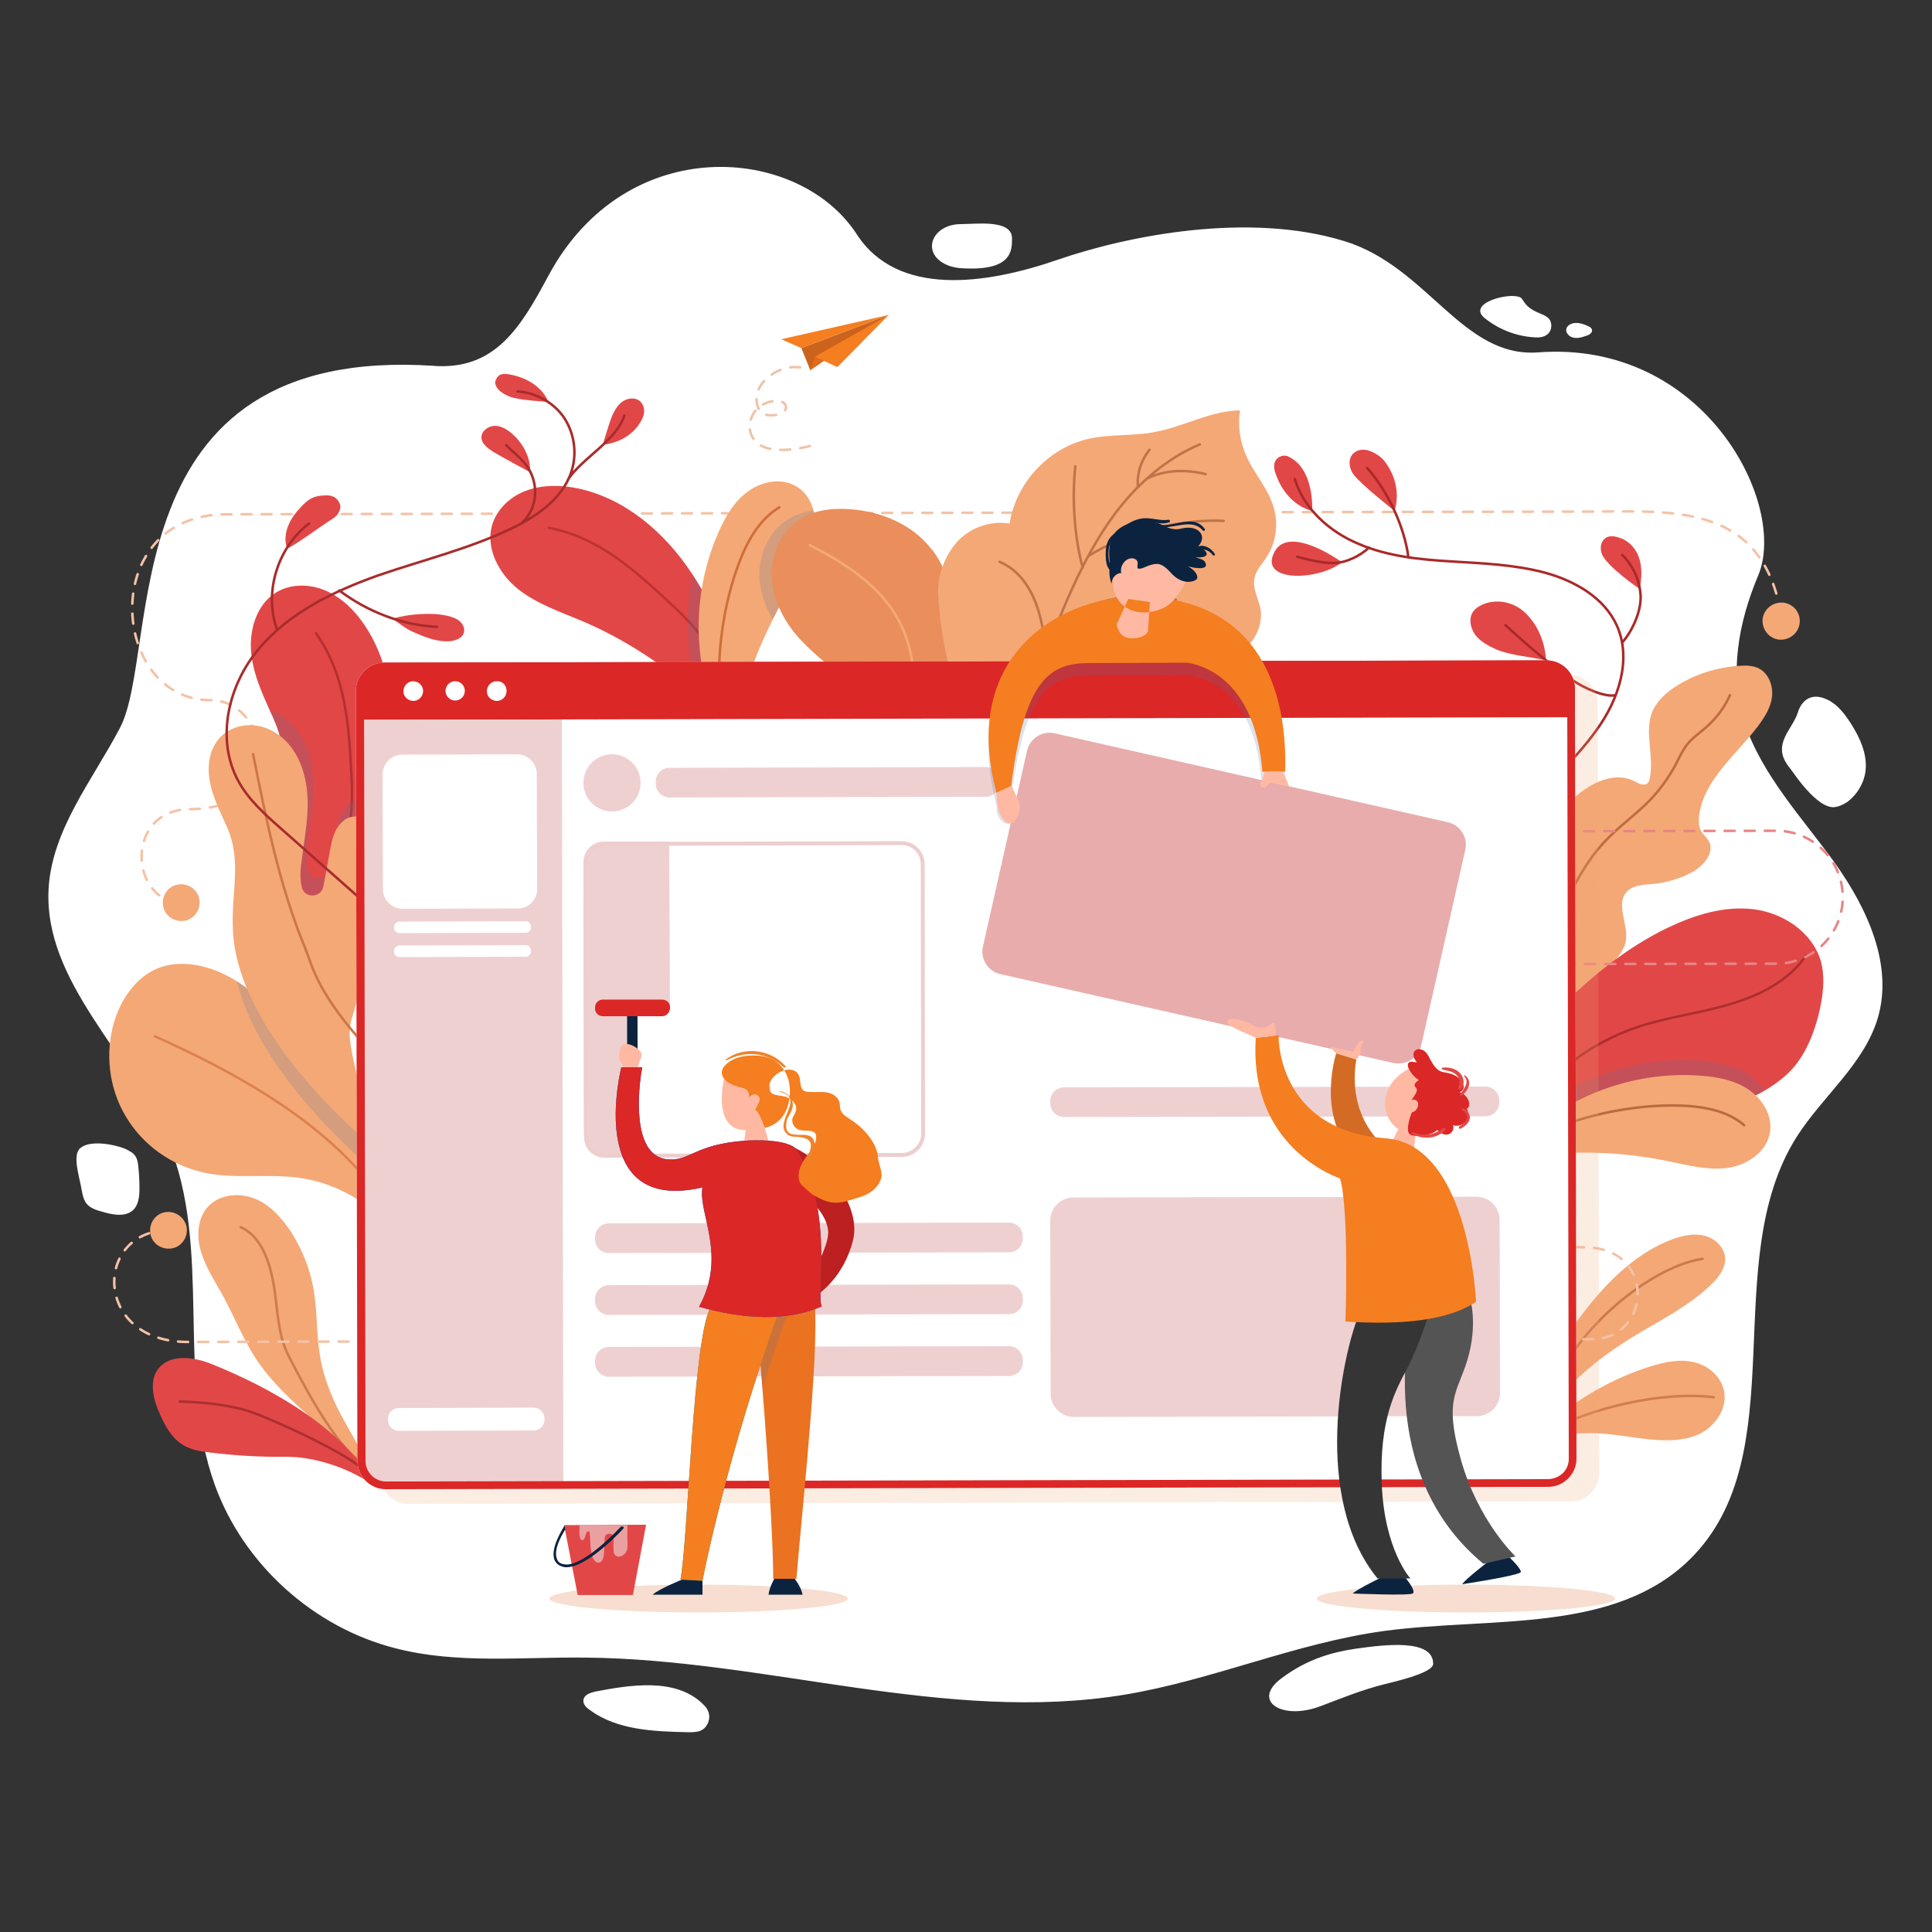 <svg xmlns="http://www.w3.org/2000/svg" width="770" height="770" fill="none"><rect width="100%" height="100%" fill="#333333" stroke="none"/><path fill="#fff" d="M173.1 145.84c24.02 1.54 34.18-14.8 45.43-35.88 30.95-57.75 99.8-52.2 122.9-16.64 16.3 25.26 51.73 20.02 80.22 10.17 28.18-9.7 76.08-19.1 114.12-7.4 33.26 10.16 46.97 46.66 77.3 44.35 66.22-4.93 99.64 60.52 87.63 89-7.85 18.64-11.7 39.43-5.4 58.68 7.1 21.1 23.1 37.9 36.05 55.9 12.93 18.18 23.4 40.82 16.94 62.07-5.56 18.17-21.88 30.8-32.2 46.97-31.72 50.05-.3 126.6-42.5 168.32-30.2 29.87-79.47 22.94-121.82 28.63-35.26 4.78-68.37 19.56-103.5 25.4-70.98 11.72-142.9-14.15-214.82-14.77-25.4-.3-51.28 2.62-75.76-3.7-32.8-8.3-60.68-33.57-72.08-65.14-15.7-43.58-.77-94.1-18.63-136.9-14.5-34.8-49.75-63.3-47.6-100.87 1.4-23.4 17.4-42.97 28.34-63.76 16.63-30.96-4.93-153.1 125.36-144.46zm209.74-56.52c-6.3 0-11.4 3.85-11.4 8.78 0 4.77 5.1 8.3 11.4 8.78 20.5 1.38 20.5-6.93 20.5-11.86 0-7.7-14.18-5.7-20.5-5.7zm208.83 37.42c5.54 4.47 12.47 7.24 19.7 7.7 1.86.16 4 0 5.4-1.23 1.85-1.53 2-4.6.46-6.3-1.08-1.08-2.46-1.54-3.85-2.16-2.3-.92-4.62-2.3-6-4.47-.47-.6-.77-1.38-1.4-1.7-4-2.3-21.55 2.17-14.3 8.17zm34.96 7.7c1.84.62 3.85 0 5.54-.6 1.23-.32 2.62-1.25 2.3-2.48-.14-.6-.6-.92-1.22-1.23-2.47-1.23-5.55-2.16-7.86-.62-2.47 1.86-.62 4.33 1.23 4.94zm83.62 165.24c.3 2.78 2 5.1 3.7 7.24 3.07 4.3 6.3 8.63 10.47 12 1.7 1.4 3.85 2.63 6 2.8 2 0 4-.94 5.7-2.02 4-2.92 6.78-7.54 7.4-12.47.76-6.78-2.32-13.4-6-19.1-2.32-3.54-4.94-7.08-8.8-9.08-6.3-3.24-10.62-.46-12.3 5.23-1.7 5.1-6.8 9.55-6.17 15.4zM32.03 457.53c-3.4 2.93-.3 11.55.62 17.25.3 1.7.77 3.54 1.85 4.93 1.54 1.86 4 2.63 6.3 3.24 4.17 1.24 9.1 2.16 12.18-.6 2.3-2.17 2.6-5.56 2.6-8.8 0-2.92-.14-5.7-.45-8.6-.15-1.4-.3-2.8-1.08-4.02-.92-1.54-2.6-2.3-4.15-3.08-6-2.3-14.48-3.23-17.87-.3zM237.16 674.2c-2 .47-4.3 1.24-4.62 3.25-.3 1.7 1.08 3.08 2.46 4 10.94 8.16 25.72 8.62 39.43 8.93 1.54 0 3.23 0 4.77-.6 2.93-1.25 4.3-5.1 2.93-8.02-.46-1.08-1.23-1.85-2.16-2.77-10.93-10.5-29.1-7.4-42.8-4.8zm273.66-5.38c-12.32 9.1.15 17.1 15.7 11.1 8.48-3.24 16.48-6.48 25.1-8.63 2.78-.78 19.57-4.33 19.57-8.18 0-10-18.96-7.7-30.97-6-9.4 1.38-19.25 4.16-29.4 11.7z"/><path fill="#F7DED0" d="M278.43 642.64c32.83 0 59.45-2.48 59.45-5.54s-26.62-5.55-59.45-5.55-59.44 2.5-59.44 5.55c0 3.06 26.6 5.54 59.43 5.54zM584.28 642.64c32.83 0 59.44-2.48 59.44-5.54s-26.6-5.55-59.44-5.55c-32.83 0-59.45 2.5-59.45 5.55 0 3.06 26.62 5.54 59.45 5.54z"/><path stroke="#F4C2A6" d="M709.94 245.63c-.15-1.08-.3-2-.62-3.08" stroke-linecap="round" stroke-linejoin="round"/><path stroke="#F4C2A6" d="M707.94 236.54c-10.63-36.2-44.5-32.64-75-32.64-32.96 0-542.85 1.07-542.85 1.07-51.3.16-46.36 74.08-6.17 74.08 23.1 0 31.88 43.27-8 43.43-23.88 0-24.65 30.33-8.63 36.5" stroke-linecap="round" stroke-linejoin="round" stroke-dasharray="3.99 3.99"/><path stroke="#F4C2A6" d="M70.22 359.74c.93.16 2 .3 3.08.3" stroke-linecap="round" stroke-linejoin="round"/><path fill="#F4A876" d="M79.46 358.5c.62 4.02-2 7.87-6 8.48-4 .62-7.86-2-8.47-6-.63-4 2-7.86 6-8.47 4-.6 7.85 2 8.46 6zM717.18 248.86c-.77 4-4.62 6.63-8.63 6-4-.76-6.62-4.6-6-8.6.77-4.02 4.62-6.64 8.62-6.02 4.16.77 6.78 4.62 6 8.62z"/><path fill="#E24747" d="M154.62 304.6c-1.08 6.02-2.62 11.87-4.47 17.57-4 12.47-9.7 24.48-15.4 36.34-2.93 6.17-15.1 20.5-21.56 23.27.76-16.17.76-34.96-1.1-51.3-1.84-15.7 3.86-27.55-2.3-42.18-.77-1.86-1.54-3.7-2.46-5.56-3.08-6.93-6.16-13.86-7.1-21.4-1.22-9.4 1.7-20.33 9.87-25.26 5.86-3.54 13.56-3.4 19.88-.6 6.3 2.76 11.4 7.84 15.24 13.54 10.94 16.17 12.78 36.8 9.4 55.6z"/><path stroke="#B53030" stroke-miterlimit="10" d="M125.97 252.4c12 17.1 13.1 36.8 14.17 57.76 1.08 20.8-4 41.88-14.32 60.06" stroke-linecap="round" stroke-linejoin="round"/><path fill="#F4A876" d="M125.5 566.4c-8.46-7.38-16.93-15.08-23.24-24.47-5.4-8.17-8.94-17.4-13.7-26.03-3.1-5.54-6.63-10.93-8.48-17.1-1.85-6.15-1.4-13.4 2.93-18 4.47-4.8 12.33-5.56 18.5-3.1 6.15 2.47 10.77 7.7 14.46 13.25 4.78 7.4 8 15.86 9.24 24.5 1.23 7.84.93 16 2.16 23.86 1.08 7.4 3.54 14.48 6.77 21.1 2.78 6.17 10 16.95 11.86 23.26-5.1 2.77-16.8-14-20.5-17.25z"/><path stroke="#CE7C4E" stroke-miterlimit="10" d="M95.94 489.1c8 3.55 11.24 13.1 12.94 21.72 1.85 9.85 1.54 20.48 6 29.26 8.47 16.78 19.56 35.88 27.72 41.58" stroke-linecap="round" stroke-linejoin="round"/><path fill="#E24747" d="M83.93 543.47c-7.08-2.78-16.32-3.85-20.94 2.15-3.7 5.08-1.86 12.32.76 18.02 2.15 4.93 4.92 9.86 9.54 12.47 3.24 1.86 6.93 2.32 10.48 2.8 10 1.22 20.17 1.83 30.33 1.68 11.72 0 26.04 4.77 35.74 12.17-12.16-23.26-42.35-39.9-65.9-49.28z"/><path stroke="#AD2F2F" stroke-miterlimit="10" d="M71.6 558.56c8.94.3 17.87 1.08 26.5 3.54 8.78 2.62 42.5 18.02 47.74 24.64" stroke-linecap="round" stroke-linejoin="round"/><path fill="#F4A876" d="M160.47 495.88c-9.1-14.32-24.8-24.33-41.58-26.5-12.5-1.68-25.27.63-37.43-2-12.94-2.76-24.5-10.92-31.27-22.32-6.77-11.24-8.47-25.4-4.62-38.04 2.93-9.55 9.4-18.63 18.95-21.7 5.23-1.7 10.93-1.4 16.17-.17 4.92 1.24 9.4 3.24 13.55 5.86 9.55 6 17.25 15.4 23.1 25.26 5.23 9.1 18.32 23.1 27.26 32.2 5.24 5.38 8.94 8.92 8.94 8.92 6.16 7.7 3.4 29.4 6.93 38.5z"/><path stroke="#DD814E" stroke-miterlimit="10" d="M61.75 413.03c29.88 13.4 62.37 31.1 83.47 56.05" stroke-linecap="round" stroke-linejoin="round"/><path fill="#5275A0" d="M148.15 465.7s-44.5-36.04-53.75-74.7c9.55 6 17.25 15.4 23.1 25.26 5.24 9.1 18.33 23.1 27.26 32.2.92 4.92 2.16 10.46 3.4 17.24zM150.15 322.32c-4 12.48-9.7 24.5-15.4 36.35-2.93 6.16-15.1 20.48-21.56 23.25.76-16.17.76-34.96-1.1-51.28-1.84-15.7 3.86-27.57-2.3-42.2-.77-1.85-1.54-3.7-2.46-5.54.6.15 1.08.46 1.7.6 10.16 4.33 14.78 15.1 15.7 25.42.77 8.63-.77 17.25-2 25.72-.46 4-.93 8-.16 11.86v.15c1.08 4.62 7.86 4.32 8.63-.3l2.78-14.33c.77-4.3 1.7-8.77 5.24-11.7 1.38-1.23 3.23-2 4.92-1.85 3.08 0 4.78 1.7 6 3.85z" opacity=".2"/><path fill="#F4A876" d="M148.15 456.6c-7.1-36.64-10.78-42.34-7.7-51.43 4-11.7 1.7-23.56 5.4-35.26 3.68-11.85 6.3-24.48 3.22-36.5-.92-3.84-2.92-7.84-7.4-8-1.84 0-3.53.62-4.92 1.85-3.54 2.93-4.46 7.55-5.23 11.7l-2.62 14.33c-.93 4.62-7.55 4.92-8.63.3v-.15c-.92-3.85-.46-7.85.16-11.86 1.08-8.62 2.77-17.1 2-25.72-.92-10.47-5.54-21.1-15.7-25.4-3.55-1.55-7.7-1.85-11.4-.93-10.63 2.77-13.4 13.1-11.7 21.87 1.07 6.15 4 11.85 6.6 17.7 6.48 14 1.7 26.8 2.63 42.2 2.3 42.5 55.3 85.3 55.3 85.3z"/><path stroke="#CC7748" stroke-miterlimit="10" d="M100.87 300.6c5.24 26.03 10.47 52.37 20.64 77 2.93 7.25 4.47 16.64 21.57 36.35" stroke-linecap="round" stroke-linejoin="round"/><path fill="#E24747" d="M304.6 307.23c-5.38-6.16-10.46-12.47-15.7-18.48-3.38-3.85-6.93-7.7-10.78-11.4-1.84-1.84-3.85-3.54-5.85-5.23-12.16-10-25.87-18.48-40.35-24.64-8.77-3.7-18-6.78-25.56-12.78-7.4-6-12.78-15.87-10.32-25.1 1.85-6.63 7.4-11.86 14.02-14.17 6.46-2.3 13.7-2.16 20.32-.77 18.8 4 34.5 17.55 45.13 33.57.16.3.47.6.62.92 7.86 12 13.25 25.26 18.02 38.66 1.54 4.32 2.93 8.78 4.47 13.1 2.16 6.46 8.78 19.86 6 26.33z"/><path stroke="#BF3232" stroke-miterlimit="10" d="M218.68 210.36c20.48 3.85 34.96 17.56 50.2 31.73 15.25 14.16 26.18 32.94 31.42 53.12" stroke-linecap="round" stroke-linejoin="round"/><path fill="#5275A0" d="M288.9 288.75c-.15 2.16-.15 4.3.3 6.47-5.07-1.23-8.6-9.1-11.08-17.87-2.3-8.47-3.38-17.55-3.85-21.7-.6-8.94-.15-17.87 1.7-26.65 7.85 12 13.24 25.25 18.02 38.65-1.7 4.93-3.1 9.7-4.17 14.8-.3 2.14-.77 4.14-.93 6.3z" opacity=".2"/><path fill="#F4A876" d="M324.48 214.83c-1.7 7.7-6.3 14.32-10.47 21.1-2.15 3.54-4.15 7.24-6 10.93-6 11.86-10.63 24.33-13.7 37.27-.93 4.3-1.55 8.32-.78 12.63-10.16-2.3-14.16-30.96-14.78-39.58-1.23-15.4 1.4-31.1 7.7-45.28 2.77-6.16 6.3-12.32 11.86-16.17 5.54-4 13.24-5.4 19.1-1.84 3.54 2 5.7 5.53 6.77 9.38 1.08 3.7 1.23 7.7.3 11.55z"/><path stroke="#CE6F3A" stroke-miterlimit="10" d="M289.67 288.3c-6.3-15.72-2.46-49.14 7.55-70.24 3.08-6.3 7.4-12.32 13.4-15.86" stroke-linecap="round" stroke-linejoin="round"/><path fill="#5275A0" d="M324.48 214.83c-1.7 7.7-6.32 14.32-10.47 21.1-2.15 3.54-4.15 7.24-6 10.93-2.77-4.62-4.62-9.85-5.24-15.1-.92-8.92 2.62-18.47 9.86-23.86 3.4-2.46 7.4-3.85 11.55-4.47 1.08 3.55 1.23 7.55.3 11.4z" opacity=".2"/><path fill="#EA8E5C" d="M382.84 281.67c-.46 2.92-1.38 5.7-2.6 8.47-4.48 9.7-13.88 18-28.04 24.8 0 0-.77-15.4-.93-19.4-.6-17.57-19.7-27.27-31.88-40.2-6.16-6.48-10.78-14.8-11.7-23.72-.93-8.94 2.6-18.48 9.85-23.87 6.16-4.47 14-5.4 21.56-4.78 12.17.93 24.34 6 31.88 15.56.3.3.62.77.93 1.07 4.63 6.32 6.94 14.02 8.8 21.56 2.9 13.25 4.3 27.1 2.14 40.5z"/><path stroke="#F4A876" stroke-miterlimit="10" d="M322.78 217.3c13.25 6.77 26.5 15.1 34.2 27.87 10.77 17.7 8.3 40.8.15 59.9" stroke-linecap="round" stroke-linejoin="round"/><path fill="#F4A876" d="M603.83 395c8.47-13.85 4.16-31.7 7.1-47.58 2.3-12.32 9.07-23.56 18.78-31.4 6.17-4.94 14.8-8.33 21.72-4.63 1.54.76 3.23 1.84 4.77 1.07.92-.47 1.23-1.54 1.38-2.62 1.7-8.63-2.3-18.02.92-26.18 1.85-4.3 5.55-7.7 9.55-10.17 7.7-4.92 16.63-7.7 25.87-8.16 2.47-.15 4.93 0 7.1 1.08 3.84 2 5.7 6.78 5.22 11.24-.46 4.3-2.92 8.16-5.54 11.7-8.78 11.56-21.87 21.57-23.56 36.04-.16 1.85-.16 3.7.6 5.4.78 1.53 2.32 2.76 3.25 4.3 2.76 4.93-2.48 10.63-7.7 13.1-4.63 2.3-9.87 3.7-14.95 4.15-3.54.3-7.55.46-10 3.08-4.48 4.93.6 12.63-.32 19.25-.6 4.16-3.54 7.4-6.47 10.17-5.54 5.23-11.55 10-18 14.16-5.25 3.4-10.8 6.33-15.4 10.5-4.63 4.14-8.33 9.7-8.64 15.85"/><path stroke="#BF6D40" stroke-miterlimit="10" d="M614.92 381.6c1.4-6.76 4.47-12.92 7.55-19.08 4.77-9.55 9.7-19.25 17.1-27.1 5.54-6 12.3-10.63 18-16.5 4-4.14 7.4-8.92 10.17-14 1.4-2.77 2.78-5.7 4.62-8.16 2.3-2.93 5.55-4.93 8.32-7.55 3.7-3.38 6.78-7.53 8.78-12.15" stroke-linecap="round" stroke-linejoin="round"/><path fill="#E24747" d="M724.72 404.7c-1.84 7.25-4.77 14.5-9.54 20.34-3.4 4-7.55 7.08-12.02 9.7-2.3 1.4-4.77 2.47-7.23 3.54-9.7 4-20.02 6.32-30.5 6.78-15.24.62-30.8-2.77-45.43 1.54-6.77 2-12.93 5.54-17.86 10.47-3.23 2.93-5.85 6.47-8 10.17l2-12.63c3.7-13.54 7.4-27.4 14.93-39.26 4.78-7.7 11.1-14.48 17.87-20.64 10.78-9.85 22.63-18.63 35.72-24.95 10.63-5.08 22.33-8.77 34.04-7.4 11.7 1.4 23.1 8.8 26.8 20.03 2.15 7.1 1.07 14.94-.78 22.33z"/><path stroke="#AF2E2E" stroke-miterlimit="10" d="M605.84 444.9c11.24-16.47 27.87-29.25 46.8-35.57 11.87-4 24.34-5.4 36.2-8.93 12-3.4 23.87-9.24 30.96-19.56" stroke-linecap="round" stroke-linejoin="round"/><path fill="#F4A876" d="M613.23 566.1c.6-16.94 9.4-32.64 20.17-45.9 8.93-11.08 19.56-21.1 32.8-26.17 4.16-1.54 8.78-2.62 13.1-1.54 4.3 1.07 8.16 4.77 8.3 9.23 0 3.7-2.45 7.1-5.07 9.7-8.78 8.78-20.02 14.33-30.5 20.64-18.17 10.93-35.4 25.56-42.65 45.58"/><path stroke="#CC7A4C" stroke-miterlimit="10" d="M619.85 551.32c11.1-24.8 39.73-46.82 58.67-49.6" stroke-linecap="round" stroke-linejoin="round"/><path fill="#F4A876" d="M606.3 579.66c-.16-2.78 9.08-10.32 11.24-12.17 11.55-10.48 25.4-18.18 39.9-22.8 5.84-1.85 12.15-3.24 18-1.7 5.86 1.4 11.25 6.32 11.86 12.63.62 6.16-3.54 12.17-8.78 15.25-5.23 2.92-11.4 3.4-17.4 3.08-9.08-.46-18.02-2.77-27.1-2.77-9.1 0-22.02.9-27.72 8.46z"/><path stroke="#D17D4E" stroke-miterlimit="10" d="M615.7 571.03c18.63-10.16 46.8-16.63 67.3-14.17" stroke-linecap="round" stroke-linejoin="round"/><path fill="#F4A876" d="M447.37 280.9c13.86-4.93 28.34-8.94 41.12-16.48 3.84-2.3 7.53-4.93 10.15-8.47 2.77-3.54 4.3-8 3.85-12.48-.6-4.46-3.54-8.77-2.46-13.24.6-2.93 2.77-5.24 4.46-7.7 4-5.85 5.24-13.55 3.08-20.48-2.15-7.4-7.7-13.25-10.78-20.18-2.6-5.7-3.54-12.16-2.6-18.32-11.72.15-22.34 6.47-33.9 8.62-8.77 1.7-17.86.77-26.64 2.77-15.86 3.7-28.8 17.56-31.26 33.73-7.4-1.23-15.24 1.4-20.48 6.78-5.4 5.85-8.47 14-8 22.02 3.53 57.6 36.64 87.78 36.64 87.78s31.42-42.5 36.8-44.35z"/><path stroke="#C17348" stroke-miterlimit="10" d="M416.1 280.43c-1.38-14.16 3.55-28.33 9.25-41.42 5.54-12.77 12-25.25 20.48-36.18 8.62-10.94 19.56-20.33 32.34-25.72M428.58 185.88c-1.38 12.63-.46 27.87 2.93 40.35M433.82 221.6c14.47-9.23 36.8-14.93 53.9-14M398.4 223.92c17.4 7.4 18.17 32.95 18.63 40.2M421.8 247.94c13.4-9.55 32.65-12.47 46.82-8.93M458.15 179.26c-4 4.92-5.08 10.78-4.62 14.93M457.38 190.65c6.16-3.08 14.32-3.85 23.1-1.7" stroke-linecap="round" stroke-linejoin="round"/><path fill="#E24747" d="M114.42 218.53c1.7-.16 12.78-8.32 17.1-11.1 1.23-.76 2.46-1.53 3.23-2.76.77-1.24 1.23-2.78.62-4-.77-1.7-2-3.24-5.24-3.24-5.54 0-7.55 1.85-10.16 4.62-8.94 9.08-5.55 16.48-5.55 16.48zM164.47 251.8c4.93 2.15 10 4.3 15.4 3.7 2-.32 4.3-1.25 4.93-3.1.62-1.7-.15-3.54-1.54-4.77-1.38-1.23-3.08-1.7-4.77-2.15-6.48-1.54-15.57-.77-22.03 1.07 0 0 5.08 4 8 5.24zM196.5 180.03c-2.15-1.4-4.62-3.24-4.62-5.7 0-2.62 2.62-4.47 5.24-4.62 2.62 0 4.93 1.4 6.93 3.1 8.16 7.23 7.24 15.4 7.24 15.4s-12.33-6.63-14.8-8.17zM202.97 158c-1.85-.77-3.85-1.84-4.93-3.54-.6-.92-.92-2-.46-2.92.62-1.54 1.54-3.08 5.55-2.3 12.62 2.3 15.4 10.92 15.4 10.92s-12.17-.62-15.56-2.16zM240.24 177.25c5.08-.46 10.32-2.92 13.55-6.93 1.22-1.54 2.3-3.23 2.76-5.08.47-1.85 0-4-1.54-5.4-1.84-1.53-4.62-1.22-6.62 0-2 1.24-3.23 3.4-4.3 5.56-1.24 2.92-3.86 11.85-3.86 11.85z"/><path stroke="#A82C2C" stroke-miterlimit="10" d="M149.23 363.13c-12.32-10.93-24.64-21.7-36.96-32.65-6.63-5.85-13.25-11.7-17.4-19.4-8.94-16.63-3.86-38.2 8.3-52.5 12.18-14.5 29.9-22.96 47.6-29.27 17.86-6.15 36.34-10.62 53.28-18.78 10.63-5.08 21.4-12.78 24.18-24.33 1.7-6.94.3-14.5-3.85-20.34-4.16-5.7-11.1-9.4-18.17-9.86M248.86 165.55c-3.38 10.32-16.47 16.63-22.48 25.56M201.74 177.4c2.62 2.78 5.7 4.94 8 8.02 4.78 6.3 5.24 16.63-1.84 23.1M135.2 235.3c10.95 8.33 25.27 14.03 38.98 14.5M110.27 250.56c-5.1-14.8.46-32.5 12.93-41.9" stroke-linecap="round" stroke-linejoin="round"/><path fill="#E24747" d="M508.2 188.2c-.62-1.86-.62-4.02.77-5.4 1.08-1.08 2.93-1.54 4.3-.93 10.8 4.78 9.7 21.72 9.7 21.72s-10.3-1.7-14.77-15.4zM508.05 219.76c-6.93 12.63 17.86 11.7 26.8 4.3 0 0-20.8-15.08-26.8-4.3zM539.46 189.1c-1.7-2.3-2.3-5.7-.46-8 1.4-1.7 3.7-2.15 5.85-1.7 2.16.47 5.24 2.32 6.63 4 8.16 10.18 4.3 20.2 4.3 20.2s-13.54-10.64-16.32-14.5zM638.33 220.53c-.62-2-.46-4.3 1.08-5.7.93-.92 2.32-1.23 3.7-1.08 1.24.16 2.47.62 3.7 1.08 2.46 1.23 4.47 3.23 5.7 5.7 3.08 6.3.92 14.17.92 14.17s-13.55-9.24-15.1-14.17zM607.22 243.63c-4.46-3.85-11.1-5.08-16.48-2.62-1.38.63-2.6 1.4-3.54 2.63-2 2.77-1.23 6.62.77 9.4 2 2.6 5.08 4.3 8.16 5.7 5.55 2.45 14.17 3.07 20.02 4.46 0 0 0-11.72-8.93-19.57z"/><path stroke="#AA2929" stroke-miterlimit="10" d="M516.05 190.96c3.7 12 14.02 21.1 25.57 25.87 11.55 4.93 24.18 6.16 36.8 6.93 12.48.77 25.1 1.23 37.27 4.47 11.85 3.23 23.55 9.85 28.64 20.94 6.16 13.55.77 29.72-8 41.74-8.63 12.17-20.34 21.87-28.66 34.2-3.84 5.7-7.08 12.3-6.3 19.1 1.07 9.08 8.62 15.7 15.7 21.4M544.85 186.5c8.32 9.23 14.94 23.56 16.48 35.72M516.98 221.9c4.77 1.25 9.55 2.48 14.48 2.48 4.92 0 10.62-2.77 14.16-6.16M646.5 221.14c4.46 4.32 7.08 10.32 7.38 16.48.16 6.16-3.23 13.7-7.23 18.33M600 249.17c8.92 8.16 16.62 14.8 26.47 21.72 4.47 3.22 13.4 7.22 17.4 6.15" stroke-linecap="round" stroke-linejoin="round"/><path fill="#5275A0" d="M703 434.74c-2.3 1.4-4.76 2.47-7.23 3.54-9.7 4-20.02 6.32-30.5 6.78-15.24.62-30.8-2.77-45.42 1.54-6.78 2-12.94 5.54-17.86 10.47-.48.3-1.1.46-1.55.77-1.24-10.32 24.48-23.7 32.34-27.26 14-6.3 29.86-9.08 45.26-7.85 6.78.62 13.7 1.85 19.25 5.7 2.17 1.54 4.32 3.7 5.7 6.3z" opacity=".2"/><path fill="#F4A876" d="M677.9 428.74c6.78.46 13.7 1.84 19.26 5.7 5.54 3.84 9.55 10.62 8.16 17.4-1.54 7.7-9.55 12.78-17.25 13.7-7.7.93-15.7-1.23-23.4-2.77-17.1-3.54-34.66-4.3-52.06-2.3-4.3.45-8.46 1.38-12.15 3.53-1.24-10.32 24.48-23.7 32.34-27.26 14-6.3 29.7-9.24 45.1-8z"/><path stroke="#BA6B3F" stroke-miterlimit="10" d="M607.07 457.38c12.78-11.24 45.43-18.8 68.68-16.32 6.93.77 14.02 2.77 19.4 7.4" stroke-linecap="round" stroke-linejoin="round"/><path stroke="#E88585" stroke-miterlimit="10" d="M583.35 331.4l124.6-.3c14.62 0 26.48 11.86 26.48 26.5 0 14.62-11.86 26.48-26.5 26.48l-85.15.15" stroke-linecap="round" stroke-linejoin="round" stroke-dasharray="4 4"/><path stroke="#F4C2A6" stroke-miterlimit="10" d="M67.3 490.34c-29.88 0-30.5 44.5 7.54 44.5 38.04-.15 536.08-1.08 559.64-1.08 23.56 0 26.03-36.65-3.08-36.65-57.75.17-59.75-27.4-27.56-27.55" stroke-linecap="round" stroke-linejoin="round" stroke-dasharray="4 4"/><path fill="#F4A876" d="M74.38 489.1c.62 4-2 7.86-6 8.47-4 .62-7.86-2-8.47-6-.6-4 2-7.86 6-8.47 3.86-.62 7.7 2 8.48 6z"/><path fill="#0B43A4" d="M618 469.7c.62 4-2 7.85-6 8.47-4 .62-7.86-2-8.47-6-.62-4 2-7.86 6-8.48 4-.62 7.86 2 8.47 6z"/><path fill="#F4A876" d="M626.16 598.44l-463.38.93c-6.16 0-11.24-4.93-11.24-11.24l-.62-306.93c0-6.16 4.93-11.24 11.24-11.24l463.4-.92c6.15 0 11.23 4.93 11.23 11.24l.6 306.92c-.15 6.16-5.08 11.24-11.24 11.24z" opacity=".2"/><path fill="#fff" d="M617.08 592.6l-463.4.92c-6.15 0-11.23-4.93-11.23-11.25l-.62-306.92c0-6.16 4.93-11.24 11.25-11.24l463.38-.9c6.16 0 11.24 4.9 11.24 11.23l.62 306.92c-.15 6.16-5.08 11.24-11.24 11.24z"/><path fill="#DB2726" d="M615.54 263.2l-461.4.9c-6.76 0-12.15 5.55-12.15 12.18v10.62l485.7-1.08V275.2c.16-6.47-5.4-12-12.16-12z"/><path fill="#EFD0D0" d="M154.77 593.52l69.76-.16-.6-306.6-81.94.14.6 294.45c0 6.78 5.4 12.17 12.17 12.17z"/><path fill="#DB2726" d="M616.46 266.27c4.47 0 8.16 3.7 8.16 8.16l.62 306.92c0 2.16-.77 4.16-2.3 5.7-1.55 1.54-3.55 2.3-5.7 2.46l-463.4.94c-4.46 0-8.16-3.7-8.16-8.17l-.6-306.92c0-2.15.76-4.16 2.3-5.7 1.54-1.54 3.54-2.3 5.7-2.46l463.38-.93zm0-3.08l-463.38.9c-6.16 0-11.25 5.1-11.25 11.25l.62 306.92c0 6.16 5.08 11.25 11.24 11.25l463.38-.93c6.16 0 11.24-5.1 11.24-11.25l-.62-306.92c0-6.16-5.08-11.24-11.24-11.24z"/><path fill="#fff" d="M212.67 570.1l-53.74.16c-2.3 0-4.3-1.85-4.3-4.3v-.47c0-2.32 1.83-4.32 4.3-4.32l53.74-.16c2.3 0 4.32 1.85 4.32 4.3v.48c0 2.46-1.86 4.3-4.33 4.3zM206.2 362.05l-45.73.16c-4.3 0-7.86-3.53-7.86-7.85l-.14-45.73c0-4.32 3.54-7.86 7.85-7.86l45.75-.15c4.3 0 7.86 3.55 7.86 7.86l.16 45.74c0 4.47-3.4 7.85-7.85 7.85z"/><path fill="#EFD0D0" d="M402.1 499.1l-159.4.32c-3.08 0-5.54-2.46-5.54-5.54v-.77c0-3.07 2.46-5.54 5.54-5.54l159.4-.3c3.07 0 5.54 2.46 5.54 5.54v.77c0 3.08-2.47 5.54-5.55 5.54zM392.85 317.55l-125.97.3c-3.08 0-5.54-2.46-5.54-5.54v-.76c0-3.08 2.46-5.54 5.54-5.54l125.97-.3c3.08 0 5.55 2.45 5.55 5.53v.77c0 3.08-2.47 5.55-5.55 5.55zM591.98 444.9l-167.87.3c-3.06 0-5.53-2.45-5.53-5.53v-.77c0-3.08 2.47-5.54 5.55-5.54l167.86-.3c3.07 0 5.54 2.45 5.54 5.53v.76c0 3.08-2.47 5.55-5.54 5.55zM402.1 523.75l-159.4.3c-3.08 0-5.54-2.45-5.54-5.53v-.77c0-3.08 2.46-5.55 5.54-5.55l159.4-.3c3.07 0 5.54 2.46 5.54 5.54v.77c.15 3.1-2.47 5.55-5.55 5.55zM402.1 548.4l-159.4.3c-3.08 0-5.54-2.46-5.54-5.54v-.77c0-3.1 2.46-5.56 5.54-5.56l159.4-.3c3.07 0 5.54 2.46 5.54 5.54v.77c.15 2.93-2.3 5.54-5.55 5.54zM588.6 564.4l-160.64.32c-5.08 0-9.23-4.16-9.23-9.24l-.16-69c0-5.08 4.16-9.23 9.24-9.23l160.63-.3c5.1 0 9.24 4.15 9.24 9.23l.16 69c0 5.07-4.16 9.23-9.24 9.23z"/><path fill="#fff" d="M168.63 275.35c0 2.16-1.7 4-3.85 4-2.16 0-4-1.7-4-3.84 0-2.15 1.7-4 3.85-4 2.15 0 4 1.7 4 3.85zM181.4 279.2c2.14 0 3.86-1.72 3.86-3.85 0-2.12-1.72-3.85-3.85-3.85-2.12 0-3.84 1.73-3.84 3.85 0 2.13 1.72 3.85 3.85 3.85zM201.9 275.35c0 2.16-1.7 4-3.86 4-2.15 0-4-1.7-4-3.84 0-2.15 1.7-4 3.85-4 2.3-.15 4 1.54 4 3.85z"/><path fill="#EFD0D0" d="M255.25 313.15c.62-6.26-3.94-11.84-10.2-12.47-6.27-.63-11.85 3.94-12.48 10.2-.63 6.26 3.94 11.85 10.2 12.48 6.26.63 11.85-3.94 12.48-10.2z"/><path fill="#fff" d="M209.44 371.76l-50.2.15c-1.24 0-2.16-.9-2.16-2.15v-.3c0-1.24.92-2.16 2.16-2.16l50.2-.16c1.23 0 2.16.92 2.16 2.15v.3c0 1.23-.93 2.16-2.16 2.16zM209.44 381.3l-50.2.16c-1.24 0-2.16-.93-2.16-2.16v-.3c0-1.24.92-2.16 2.16-2.16l50.2-.16c1.23 0 2.16.93 2.16 2.16v.3c0 1.24-.93 2.16-2.16 2.16z"/><path fill="#EFD0D0" d="M267.04 401.63l-14.17.16.15 59.58H240.7c-4.3 0-7.85-3.54-7.85-7.85l-.3-110.1c0-4.32 3.53-7.86 7.84-8.02h26.33l.3 66.23z"/><path fill="#EDCECE" d="M359.28 335.26v1.54c4.3 0 7.7 3.4 7.7 7.7l.16 107.34c0 2-.77 4-2.3 5.4-1.4 1.37-3.4 2.3-5.4 2.3l-117.5.3c-4.32 0-7.7-3.38-7.7-7.7l-.16-107.33c0-2 .77-4 2.3-5.38 1.4-1.4 3.4-2.3 5.4-2.3l117.5-.32v-1.54zm0 0l-117.5.3c-5.08 0-9.24 4.16-9.24 9.25l.15 107.34c0 5.1 4.15 9.24 9.23 9.24l117.5-.3c5.1 0 9.25-4.16 9.25-9.24l-.16-107.34c0-5.24-4.16-9.24-9.24-9.24z"/><path fill="#E8ACAC" d="M555.32 423.65L398.7 388.23c-4.92-1.07-8.16-6.16-6.93-11.08l17.56-77.93c1.08-4.93 6.16-8.16 11.1-6.93l156.6 35.4c4.94 1.1 8.17 6.17 6.94 11.1l-17.56 77.92c-1.07 4.93-6 8-11.08 6.93z"/><path fill="#E24747" d="M252.25 635.7h-22.02l-5.4-27.86 32.66-.16-5.25 28.03z"/><path fill="#EAA0A0" d="M231 607.68c0 2.3-.46 6.16 1.08 6.16s.92-3.7 2.62-3.54c1.07 0-.47 12.17 3.7 12.48 2.92.15 2.3-5.86 2.6-9.7.16-2.62 3.55-2.16 3.55-.3 0 1.83-.15 3.22 0 5.38.16 3.7 5.7 2.6 5.55-2.16-.16-4.77 0-8.16 0-8.16l-19.1-.16z"/><path fill="#0C2340" d="M225.76 624.62c-.46 0-.92 0-1.23-.15-1.54-.3-2.77-1.23-3.4-2.46-2.3-4.77 3.7-13.55 3.86-14l.3 1.53c0 .16-5.24 7.7-3.23 12 .46 1.1 1.38 1.7 2.62 1.86.3 0 .76.15 1.06.15 7.86 0 21.4-14.8 21.56-14.94.62-.6 1.54 0 1.24.47-.62.77-14.33 15.55-22.8 15.55z"/><path fill="#5275A0" d="M456 242.7c-31.1-1.23-74.08 21.87-58.83 78.24-.3 4.77 2.46 8.16 5.54 7.23 3.1-.92.32-10 .32-10 5.23-41.9 14.94-49.13 31.4-48.98l38.67-.16c9.54 1.38 26.94 8.16 29.56 41.58l9.54 1.85c.77-24.18-5.08-67.76-56.2-69.77z" opacity=".2"/><path fill="#F57E20" d="M456 237.78c-31.1-1.24-74.08 21.86-58.83 78.23l5.85-2.76c5.23-41.9 14.94-49.13 31.4-48.98l38.67-.15c9.54 1.4 27.4 9.87 30.02 43.44h9.08c.77-24.18-5.08-67.76-56.2-69.76z"/><path fill="#FFB9A3" d="M449.68 238.7l-4.62 10.16s.62 5.7 6.16 5.55c5.54-.15 6.3-2.76 6.3-2.76l.78-11.7-8.62-1.24zM473.55 230.23c-5.24 9.4-7.55 12.17-14.48 13.55-8.93 1.85-18.94-4.16-14.32-19.1 3.85-12.16 9.55-10.3 15.25-9.85 5.54.62 19.25 5.4 13.55 15.4z"/><path fill="#0C2340" d="M452.45 222.84c-1.38-.77-3.23-.16-4.3 1.08-1.1 1.23-1.7 2.92-1.24 4.46-2.15 0-4 2.16-3.84 4.3-1.54-3.37-.62-7.07-.93-10.46-.3-3.54.16-7.4 2.3-10 .94-1.1 2.17-2 3.4-2.63 4.93-2.62 10.94-2.62 15.86-.16 1.07.46 3.54 2.16 7.08 1.23 6.77-1.7 10.78 2.93 6.62 7.24 1.4.47 2.77 1.1 3.4 2.32.14.3.14.77 0 1.08-.17.15-.48.3-.63.46-1.08.46-2.46.46-3.54.3.46.47 2.93.62 3.7 2 2 3.86-6 2-7.24 1.55 1.37.32 5.07 3.24 3.84 5.25-.3.46-5.24 3.23-10.48-2.78-1.23-1.38-2.77-2.77-4.46-3.23-1.4-.3-2.93.15-4.3.62-.94.3-3.56 1.84-4.32.92-.3-1.08.76-2.62-.93-3.54z"/><path fill="#FFB9A3" d="M504.04 307.7c-1.38 4.77-2.77 5.23-1.08 6 1.7.77 3.08-1.85 3.08-1.85l7.7 1.54s-1.7-5.1-2.92-5.7c-1.23-.62-6.78 0-6.78 0zM403.17 313.24c1.08 2.46 1.23 2.46 2.62 5.54 2.6 5.7-3.55 14.94-7.56 4.93-1.07-2.76-1.07-7.7-1.07-7.7l6-2.76z"/><path fill="#0C2340" d="M463.54 210.06c5.24.3 11.86-3.4 15.86 1.38.3.46 1.08-.15.77-.6-4-5.7-11.24-1.4-16.78-1.55-.48 0-.48.76.14.76zM465.7 207.13c-3.55.62-7.1-1.08-10.78-.46-2.93.46-5.55 2-7.86 3.85-.6.46.16 1.54.77 1.08 3.08-2 6.16-3.85 10-3.55 2.78.16 5.25 1.08 8.02.16.77-.15.46-1.07-.15-1.07zM445.06 212.06c-2.62 1.54-4 3.7-4.3 6.77-.17 2.16-.32 7.24 1.84 8.47.46.3 1.07-.46.6-.77-1.37-1.38-1.53-5.23-1.37-7.08.15-2.77 1.38-4.93 3.54-6.62.46-.3.15-.93-.3-.77zM484.18 220.84c-1.24-2.3-4.62-4.32-7.24-2.78-.46.16-.16.77.15.93 1.07 0 2.15-.17 3.23.14 1.23.3 2.3 1.08 3.08 2.16.3.3 1.08 0 .78-.46z"/><path fill="#BC2020" d="M312.77 455.7c16.33 6 30.5 24.78 27.26 38.33-3.7 15.4-14.32 22.02-14.32 22.02l-3.38-6.16s8.47-13.25 7.7-19.56c-1.23-10-13.86-16.8-13.86-16.8l-3.4-17.85z"/><path fill="#0C2340" d="M272.58 629.24s-10 4-12.47 6.32h19.87v-6.32h-7.4zM316.47 628.94s2.77 3.23 3.4 6.62H306.3c.3-2.3 1.24-4.47 2.47-6.62h7.7z"/><path fill="#EA7221" d="M317.4 629.24h-9.25c.16-10.93-2-48.04-4.3-75.92-1.24-16.32-2.47-29.4-3.24-32.03l4.94-1.1 18.63-4.15c3.23 14.63-4.16 81.93-6.78 113.2z"/><path fill="#009790" d="M283.36 520.83c-7.24 11.4-9.1 93.48-12.17 108.72l8.77.46s10-51.73 31.57-110.1l-28.18.93z"/><path fill="#5275A0" d="M315.24 519.9c-4.3 11.55-8 22.8-11.4 33.42-1.23-16.32-2.46-29.4-3.23-32.03l4.94-1.1 9.7-.3z" opacity=".2"/><path fill="#F57E20" d="M283.36 520.83c-7.24 11.4-9.1 93.48-12.17 108.72l8.77.46s10-51.73 31.57-110.1l-28.18.93z"/><path fill="#FFB9A3" d="M288.75 429.04s-5.55 21.4 8.47 21.4l-.77 5.55 10.63 1.23-2.3-7.7s2.14-13.4 2.3-15.87c.15-4.62-12.48-12.62-18.33-4.62z"/><path fill="#0C2340" d="M254.08 405.02h-4.16l.04 17.4h4.16l-.04-17.4z"/><path fill="#DB2726" d="M263.96 405.02h-23.72c-1.7 0-3.08-1.4-3.08-2.93v-.62c0-1.7 1.4-3.08 3.08-3.08h23.72c1.7 0 3.08 1.38 3.08 2.92v.62c-.16 1.7-1.54 3.08-3.08 3.08z"/><path fill="#FFB9A3" d="M248.86 427.04c-.15-4-3.38-2.92-1.54-9.4 1.08-4 9.4.62 8.32 3.4-1.08 2.77-2.16 7.08-2.16 7.08l-4.62-1.08z"/><path fill="#0056EC" d="M297.37 454.6c-20.94 1.4-22.33 8.48-31.72 7.4-13.86-1.7-11.4-27.4-9.7-36.65h-8.32s-14.94 58.83 32.34 47.9c-1.85 10.3 10 27.1-1.38 47.58 18 4.93 34.64 6 48.96-.16-2.47-3.38 5.08-37.57-9.86-62.2-3.08-4.8-18.8-4.02-20.33-3.86z"/><path fill="#DB2726" d="M297.37 454.6c-20.94 1.4-22.33 8.48-31.72 7.4-13.86-1.7-11.4-27.4-9.7-36.65h-8.32s-14.94 58.83 32.34 47.9c-1.85 10.3 10 27.1-1.38 47.58 18 4.93 34.64 6 48.96-.16-2.47-3.38 5.08-37.57-9.86-62.2-3.08-4.8-18.8-4.02-20.33-3.86z"/><path fill="#F57E20" d="M294.45 433.2c1.38.3 2.92.62 3.7 1.85.46.77.46 1.7.46 2.62.3-.93 1.24-1.54 2.32-1.54.92.15 1.84.92 1.84 2 0 .46-.15.92-.3 1.23-.47 1.08-.93 2-1.54 2.93 1.7.6 3.08 5.7 4 7.23 2.93-.77 9.24-3.24 9.86-13.4.3-4.78-1.24-10.47-6.32-13.55-3.7-2.3-9.7-2.3-13.86-1.24-3.4.93-8.78 4.32-6.3 8.17 1.07 1.85 3.84 3.1 6.15 3.7zM312.47 426.58c2-.62 4.46-.3 5.54 1.4.93 1.22.78 2.9 1.1 4.45.14.77.45 1.54.9 2 .63.62 1.7.77 2.63.77 2.3.16 4.62-.15 6.78.16 2.16.3 4.47 1.7 5.1 3.7.3 1.07.14 2.46.6 3.54.62 1.7 2.47 2.6 4 3.7 3.4 2.15 6.17 4.92 8.32 8.15 1.24 2 2.3 4.32 2.47 6.78.14 2.46 1.84 5.54 1.37 8-.46 2.63-3.08 6-8 7.7-8.63 2.78-11.4 4-19.56-.92-.92-.6-2.92-2.6-3.84-3.37-.77-.62-1.23-1.4-1.4-2.3-.6-2.32.17-4.94 1.4-7.1 1.23-2.15 2.92-4 4.16-6.16.77-1.23 1.38-2.77 1.23-4.16 0-.6-.16-1.06-.62-1.53-.3-.3-.92-.46-1.38-.6-1.85-.32-3.85 0-5.4-.78-1.53-.78-2.46-2.78-2-4.32.3-1.08 1.24-2 1.4-3.24.3-1.7-.63-3.23-2.17-4.3-1.54-1.1-3.23-1.4-4.92-1.55-.77-.16-1.7-.32-2.47-.78-.78-.62-1.24-1.7-1.24-2.62.3-3.23 2.93-5.54 6-6.62z"/><path fill="#EF832B" d="M310.93 435.2c10.3 2.3-2.78 12.02 2.77 16.8 1.54 1.38 3.4.9 5.23 1.22 7.1.93 3.24 5.7 2.78 9.55 0 .62.93.62.93.15.62-2.6 2.93-5.7 1.7-8.47-1.08-2.46-3.7-2.15-6-2.15-2.78-.16-5.86 0-4.8-5.55.17-1.23 1.25-2.46 1.7-3.54.62-1.37.93-2.6.62-4-.46-2.46-2.6-3.84-4.92-4.3-.3-.3-.47.3 0 .3zM289.52 422.58c8-4 16.02-3.24 22.8 2.77.45.46 1.07-.16.6-.62-6-6.62-16.47-7.85-23.7-2.46-.16 0 0 .46.3.3z"/><path fill="#FFB9A3" d="M558.4 447.68l-3.38 6.93 8.47 3.55.9-8.16-6-2.32zM563.64 424.9c-19.25 8.3-11.4 28.63.3 26.32 5.7-1.23 8.63-19.56 8.63-19.56l-8.93-6.77z"/><path fill="#DB2726" d="M569.95 422.1c-.6-1.22-1.23-2.45-2.3-3.22-1.08-.77-2.62-1.08-3.7-.15-1.23 1.23-.46 3.38.77 4.62-1.08.15-2.47-.62-3.24.15-.6.62-.46 1.7 0 2.46.93 1.85 2.3 3.4 4 4.47-.92.62-2.15 1.7-1.53 2.62.15.3.46.46.6.77.32.6 0 1.38-.3 2-.6 1.08-1.23 2-2 2.93.62-.93 2.3-.47 2.78.46.46 1.1 0 2.32-.62 3.1-.45.45-.9.9-1.53.9-.46.17-2.93 7.4-1.08 8.8 2.3 1.68 9.85.14 10.93-1.7 1.07 1.23 2.77 2.15 4.3 1.84 1.55-.3 2.78-2.3 2-3.7 1.7.62 3.86 0 5.1-1.38 1.22-1.38 1.38-3.54.45-5.23.93-.3 1.08-1.54.93-2.47-.45-2-2-3.54-4-4.16.93 0 1.7-.92 1.85-2 0-.92-.46-1.85-1.08-2.62-1.84-2.15-4-2.77-6.62-3.23-3.08-.3-4.46-3.08-5.7-5.24z"/><path fill="#0C2340" d="M551.94 628s-11.25 5.4-12.8 7.1c0 0 22.2.92 23.88 0 1.7-1.08-3.54-7.1-3.54-7.1h-7.54zM593.82 621.85s-9.85 7.55-11.08 9.55c0 0 23.4-3.54 23.4-4.93 0-1.54-4.92-6.16-4.92-6.16l-7.4 1.55z"/><path fill="#545454" d="M562.87 523.6c-.46 2.3-15.86 63.14 28.34 99.64l12.8-2.93s-14.95-14-21.88-38.95c-6.62-23.72-1.4-26.03 2.62-39.12 4.46-14.47 1.08-24.94 1.08-24.94l-22.95 6.3z"/><path fill="#353535" d="M541.77 523.45c-6.93 16.63-18.94 73.6 7.24 105.64h13.1s-10.32-11.25-11.4-37.43c-1.07-26.18 5.55-37.58 10.17-46.36 4.62-8.6 9.08-23.24 9.08-23.24l-28.18 1.4z"/><path fill="#D36B24" d="M532.53 419.8c-3.54 12.17-4.62 34.8 12.78 43.9l11.72-2.78s-20.95-10.93-16.48-38.8l-8-2.32z"/><path fill="#F57E20" d="M500.5 413.64l9.08-1.07s-1.07 37.88 42.66 41.1c33.42 2.48 36.04 65.16 36.04 65.16-10.78 7.23-28.8 9.4-52.05 7.85 0 0 1.54-44.8-2.16-56.98 0-.15-36.5-11.55-33.57-56.06z"/><path fill="#FFB9A3" d="M489.4 406.7c-1.53 1.86 4.94 4.02 11.1 6.94l7.85-.92s.16-1.54 0-3.23c-.15-1.7-.92-2.63-1.84-1.25-.92 1.4-4.92 1.85-6.77.62-1.85-1.4-8.78-3.85-10.32-2.16zM532.53 419.8c-2.92-2.92-2.15-2.6-2.15-2.6l8.93 2s2-4.32 3.55-4.48c1.7-.15-1.23 2.93-.62 4.16.62 1.08-1.84 3.4-1.84 3.4l-7.87-2.48z"/><path fill="#E24747" d="M574.88 426.27c1.85.46 3.7.62 5.24 1.85s2.15 3.4 1.08 5.08c-.47.77.77 1.4 1.23.77 1.38-1.85 1.08-4.3-.3-6-1.55-2-4.63-2.78-7.1-2.47-.46 0-.6.62-.15.77zM582.9 442.6c1.22.77 2.15 1.84 1.68 3.38-.46 1.4-1.84 2.16-2.92 2.93-.62.32 0 1.24.46.93 1.7-.92 3.4-2.15 3.7-4.15.15-1.7-.93-3.08-2.47-3.85-.46-.3-.92.46-.46.77zM562.7 451.84c4.17 2.46 9.87 2.15 13.26-1.4.46-.45-.16-1.22-.62-.9-3.7 2.76-7.85 3.53-12.16 1.68-.46-.15-.77.3-.46.62zM583.5 428.9c2.32 2.15 0 5.23-1.53 7.23-.3.46.15.92.6.6 1.4-1.22 2.63-2.6 2.94-4.6.16-1.4-.46-2.78-1.7-3.55-.3 0-.45.16-.3.3z"/><path fill="#CC631D" d="M322.94 147.53l-3.55-8.78 34.8-13.24-31.26 22.03z"/><path fill="#F57E20" d="M324.8 142.14l29.4-16.63-20.48 20.8-8.94-4.16zM311.4 135.2l42.8-9.7-34.8 13.25-8-3.54z"/><path fill="#E26B1B" d="M324.8 142.14l-1.86 5.4 5.4-3.7-3.55-1.7z"/><path stroke="#EDC4A9" stroke-miterlimit="10" d="M318.93 146.45c-9.08-1.54-21.4 7.7-16.17 17.25 1.85 3.24 11.1 1.85 10.48-1.7-.3-1.7-2.47-2.46-4.16-2.3-10.17 1.23-10.63 9.7-10.17 11.86 2.32 11.24 19.57 7.4 25.27 5.85" stroke-linecap="round" stroke-linejoin="round" stroke-dasharray="4 4"/></svg>